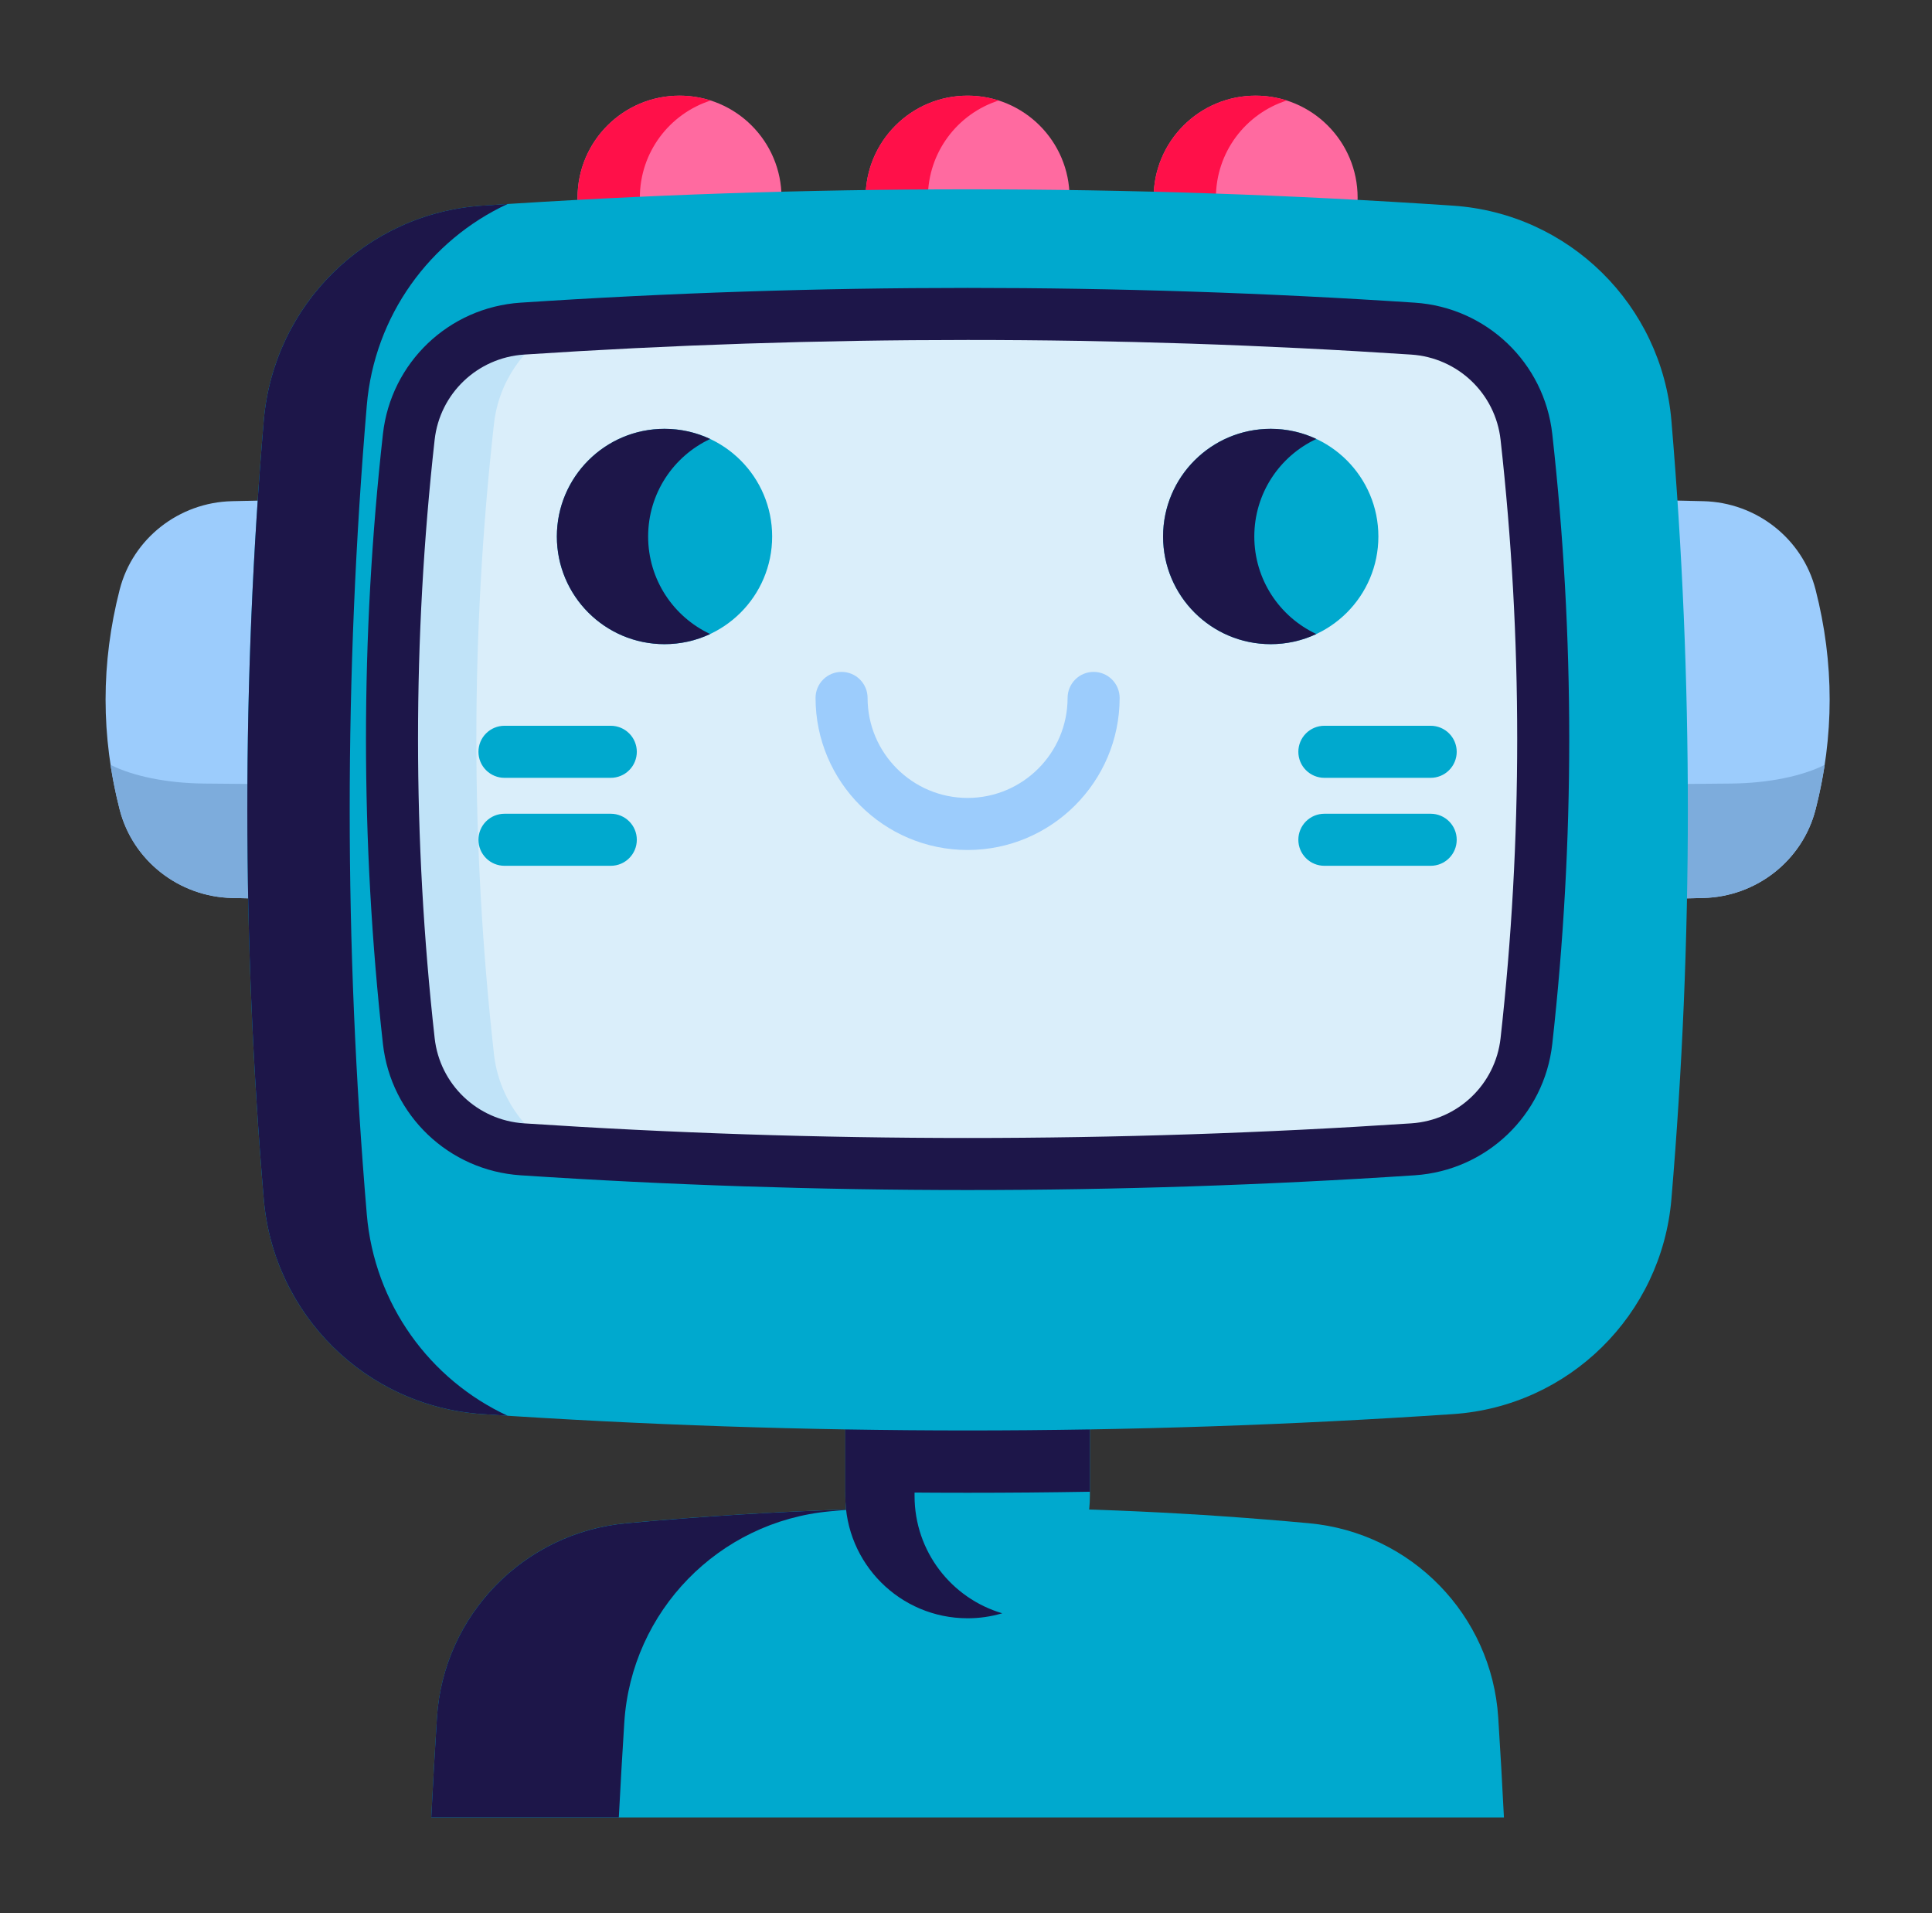 <svg width="101" height="100" viewBox="0 0 101 100" fill="none" xmlns="http://www.w3.org/2000/svg">
<rect x="0" y="0" width="101" height="100" fill="#333333" stroke="none"/>
<g clip-path="url(#clip0_369_888)">
<path d="M78.622 94.999H22.545C22.632 93.259 22.732 91.517 22.843 89.777C23.186 84.418 27.388 80.111 32.736 79.618C44.61 78.521 56.559 78.521 68.433 79.618C73.779 80.111 77.983 84.418 78.324 89.777C78.436 91.517 78.535 93.259 78.622 94.999Z" fill="#00A9CE"/>
<path d="M44.542 78.891C44.154 78.925 43.766 78.959 43.378 78.996C37.573 79.531 33.011 84.208 32.637 90.025C32.531 91.683 32.436 93.341 32.35 95H22.545C22.632 93.261 22.732 91.518 22.842 89.777C23.185 84.42 27.387 80.111 32.737 79.62C36.664 79.257 40.601 79.014 44.542 78.891Z" fill="#1D1649"/>
<path d="M56.977 69.629V78.192C56.977 81.723 54.115 84.585 50.584 84.585C47.053 84.585 44.191 81.723 44.191 78.192V69.629H56.977Z" fill="#00A9CE"/>
<path d="M52.394 84.324C51.806 84.498 51.197 84.586 50.584 84.585C47.053 84.585 44.191 81.723 44.191 78.192V69.629H47.811V78.192C47.811 81.094 49.744 83.544 52.394 84.324Z" fill="#1D1649"/>
<path d="M56.977 69.629V77.971C52.715 78.043 48.453 78.043 44.191 77.971V69.629H56.977Z" fill="#1D1649"/>
<path d="M35.525 15.662C38.469 15.662 40.856 13.276 40.856 10.331C40.856 7.387 38.469 5 35.525 5C32.58 5 30.193 7.387 30.193 10.331C30.193 13.276 32.58 15.662 35.525 15.662Z" fill="#FF6AA0"/>
<path d="M50.583 15.662C53.528 15.662 55.914 13.276 55.914 10.331C55.914 7.387 53.528 5 50.583 5C47.639 5 45.252 7.387 45.252 10.331C45.252 13.276 47.639 15.662 50.583 15.662Z" fill="#FF6AA0"/>
<path d="M65.642 15.662C68.586 15.662 70.973 13.276 70.973 10.331C70.973 7.387 68.586 5 65.642 5C62.697 5 60.31 7.387 60.31 10.331C60.31 13.276 62.697 15.662 65.642 15.662Z" fill="#FF6AA0"/>
<path d="M37.154 15.409C36.627 15.578 36.078 15.664 35.525 15.663C32.58 15.663 30.193 13.277 30.193 10.332C30.193 7.388 32.58 5 35.525 5C36.093 5 36.64 5.089 37.154 5.254C35.005 5.941 33.45 7.956 33.45 10.332C33.45 12.709 35.005 14.722 37.154 15.409ZM52.211 15.409C51.685 15.578 51.135 15.664 50.582 15.663C47.637 15.663 45.251 13.277 45.251 10.332C45.251 7.388 47.637 5 50.582 5C51.15 5 51.698 5.089 52.211 5.254C50.062 5.941 48.508 7.956 48.508 10.332C48.508 12.709 50.062 14.722 52.211 15.409ZM67.268 15.409C66.742 15.578 66.192 15.664 65.64 15.663C62.695 15.663 60.308 13.277 60.308 10.332C60.308 7.388 62.695 5 65.64 5C66.207 5 66.755 5.089 67.268 5.254C65.119 5.941 63.565 7.956 63.565 10.332C63.565 12.709 65.119 14.722 67.268 15.409Z" fill="#FF1049"/>
<path d="M89.044 26.196C63.408 25.586 37.761 25.586 12.125 26.196C9.359 26.262 6.942 28.141 6.256 30.821C5.274 34.651 5.274 38.481 6.256 42.31C6.942 44.99 9.359 46.87 12.125 46.936C37.761 47.546 63.408 47.546 89.044 46.936C91.81 46.87 94.227 44.99 94.914 42.31C95.895 38.481 95.895 34.651 94.914 30.821C94.227 28.141 91.81 26.262 89.044 26.196Z" fill="#9CCCFC"/>
<path d="M95.39 39.977C95.272 40.755 95.114 41.533 94.913 42.311C94.226 44.992 91.81 46.871 89.044 46.936C63.407 47.546 37.76 47.546 12.123 46.936C9.358 46.872 6.941 44.992 6.254 42.311C6.054 41.532 5.895 40.755 5.777 39.977C6.943 40.567 8.72 40.936 10.66 40.955C37.275 41.213 63.892 41.213 90.507 40.955C92.447 40.936 94.224 40.567 95.39 39.977Z" fill="#7DACDC"/>
<path d="M75.963 10.75C59.062 9.61 42.104 9.61 25.203 10.75C19.146 11.158 14.3 15.937 13.789 21.986C12.643 35.525 12.643 49.137 13.789 62.676C14.3 68.725 19.146 73.504 25.203 73.913C42.104 75.053 59.062 75.053 75.963 73.913C82.02 73.504 86.866 68.725 87.377 62.676C88.523 49.137 88.523 35.525 87.377 21.986C86.866 15.937 82.02 11.158 75.963 10.75Z" fill="#00A9CE"/>
<path d="M26.537 73.999C26.091 73.972 25.647 73.941 25.203 73.912C19.146 73.504 14.301 68.724 13.789 62.675C12.643 49.136 12.643 35.525 13.789 21.986C14.3 15.937 19.146 11.157 25.203 10.749C25.647 10.72 26.091 10.689 26.537 10.662C22.475 12.544 19.572 16.5 19.175 21.189C17.984 35.259 17.984 49.404 19.175 63.474C19.572 68.163 22.475 72.117 26.537 73.999Z" fill="#1D1649"/>
<path d="M73.865 17.176C58.361 16.147 42.806 16.147 27.302 17.176C24.215 17.38 21.713 19.76 21.37 22.834C20.194 33.361 20.194 43.887 21.37 54.414C21.713 57.488 24.215 59.868 27.302 60.072C42.806 61.101 58.361 61.101 73.865 60.072C76.951 59.868 79.453 57.488 79.797 54.414C80.972 43.887 80.972 33.361 79.797 22.834C79.453 19.76 76.951 17.38 73.865 17.176Z" fill="#DAEEFA"/>
<path d="M29.265 60.197C28.61 60.158 27.954 60.117 27.3 60.074C24.214 59.869 21.711 57.49 21.369 54.417C20.192 43.89 20.192 33.362 21.369 22.835C21.711 19.762 24.215 17.383 27.3 17.178C27.956 17.135 28.612 17.094 29.269 17.055C27.401 18.064 26.07 19.94 25.822 22.163C24.596 33.138 24.596 44.115 25.822 55.09C26.07 57.312 27.399 59.186 29.265 60.197Z" fill="#C0E3F8"/>
<path d="M34.739 33.669C37.847 33.669 40.366 31.15 40.366 28.042C40.366 24.934 37.847 22.414 34.739 22.414C31.631 22.414 29.111 24.934 29.111 28.042C29.111 31.15 31.631 33.669 34.739 33.669Z" fill="#00A9CE"/>
<path d="M66.43 33.669C69.538 33.669 72.058 31.15 72.058 28.042C72.058 24.934 69.538 22.414 66.43 22.414C63.322 22.414 60.803 24.934 60.803 28.042C60.803 31.15 63.322 33.669 66.43 33.669Z" fill="#00A9CE"/>
<path d="M37.125 33.139C36.379 33.49 35.564 33.671 34.739 33.67C31.631 33.67 29.111 31.15 29.111 28.042C29.111 24.934 31.631 22.414 34.739 22.414C35.592 22.414 36.401 22.604 37.125 22.945C35.21 23.842 33.883 25.786 33.883 28.042C33.883 30.298 35.21 32.242 37.125 33.139ZM68.816 33.139C68.07 33.49 67.255 33.671 66.43 33.67C63.322 33.67 60.803 31.15 60.803 28.042C60.803 24.934 63.322 22.414 66.43 22.414C67.283 22.414 68.092 22.604 68.816 22.945C66.899 23.84 65.572 25.786 65.572 28.042C65.572 30.298 66.899 32.244 68.816 33.139Z" fill="#1D1649"/>
<path d="M50.583 44.428C46.201 44.428 42.635 40.862 42.635 36.479C42.635 36.118 42.778 35.773 43.033 35.517C43.288 35.262 43.634 35.119 43.995 35.119C44.355 35.119 44.702 35.262 44.956 35.517C45.212 35.773 45.355 36.118 45.355 36.479C45.355 39.362 47.7 41.707 50.583 41.707C53.466 41.707 55.811 39.362 55.811 36.479C55.811 36.118 55.955 35.773 56.21 35.517C56.465 35.262 56.811 35.119 57.171 35.119C57.532 35.119 57.878 35.262 58.133 35.517C58.388 35.773 58.532 36.118 58.532 36.479C58.532 40.862 54.966 44.428 50.583 44.428Z" fill="#9CCCFC"/>
<path d="M74.793 40.656H69.234C68.873 40.656 68.527 40.512 68.272 40.257C68.017 40.002 67.874 39.656 67.874 39.296C67.874 38.935 68.017 38.589 68.272 38.334C68.527 38.079 68.873 37.935 69.234 37.935H74.793C74.971 37.935 75.148 37.971 75.313 38.039C75.478 38.107 75.628 38.208 75.754 38.334C75.881 38.46 75.981 38.61 76.049 38.775C76.118 38.94 76.153 39.117 76.153 39.296C76.153 39.474 76.118 39.651 76.049 39.816C75.981 39.981 75.881 40.131 75.754 40.257C75.628 40.384 75.478 40.484 75.313 40.552C75.148 40.62 74.971 40.656 74.793 40.656ZM74.793 45.254H69.234C68.873 45.254 68.527 45.111 68.272 44.855C68.017 44.6 67.874 44.255 67.874 43.894C67.874 43.533 68.017 43.187 68.272 42.932C68.527 42.677 68.873 42.534 69.234 42.534H74.793C75.544 42.534 76.153 43.143 76.153 43.894C76.153 44.645 75.544 45.254 74.793 45.254ZM31.931 40.656H26.372C26.011 40.656 25.665 40.512 25.41 40.257C25.155 40.002 25.012 39.656 25.012 39.296C25.012 38.935 25.155 38.589 25.41 38.334C25.665 38.079 26.011 37.935 26.372 37.935H31.931C32.109 37.935 32.286 37.971 32.451 38.039C32.616 38.107 32.766 38.208 32.892 38.334C33.019 38.46 33.119 38.61 33.187 38.775C33.255 38.94 33.291 39.117 33.291 39.296C33.291 39.474 33.255 39.651 33.187 39.816C33.119 39.981 33.019 40.131 32.892 40.257C32.766 40.384 32.616 40.484 32.451 40.552C32.286 40.62 32.109 40.656 31.931 40.656ZM31.931 45.254H26.372C26.011 45.254 25.665 45.111 25.41 44.855C25.155 44.6 25.012 44.255 25.012 43.894C25.012 43.533 25.155 43.187 25.41 42.932C25.665 42.677 26.011 42.534 26.372 42.534H31.931C32.682 42.534 33.291 43.143 33.291 43.894C33.291 44.645 32.682 45.254 31.931 45.254Z" fill="#00A9CE"/>
<path d="M50.584 62.202C42.775 62.202 34.967 61.944 27.212 61.431C23.461 61.182 20.436 58.295 20.019 54.566C18.837 43.972 18.837 33.279 20.019 22.684C20.436 18.955 23.461 16.069 27.212 15.82C42.721 14.792 58.448 14.792 73.956 15.82C77.707 16.068 80.732 18.955 81.149 22.684C82.331 33.279 82.331 43.972 81.149 54.566C80.732 58.295 77.707 61.182 73.956 61.431C66.176 61.945 58.381 62.202 50.584 62.202ZM50.584 17.769C42.836 17.769 35.087 18.024 27.392 18.534C24.957 18.696 22.993 20.568 22.722 22.986C21.564 33.38 21.564 43.87 22.723 54.264C22.993 56.682 24.957 58.555 27.392 58.716C42.781 59.736 58.387 59.736 73.776 58.716C76.212 58.555 78.176 56.682 78.446 54.264C79.605 43.87 79.605 33.38 78.446 22.986C78.176 20.568 76.212 18.696 73.776 18.534C66.056 18.024 58.321 17.768 50.584 17.769Z" fill="#1D1649"/>
</g>
<defs>
<clipPath id="clip0_369_888">
<rect width="101" height="100" fill="white"/>
</clipPath>
</defs>
</svg>
